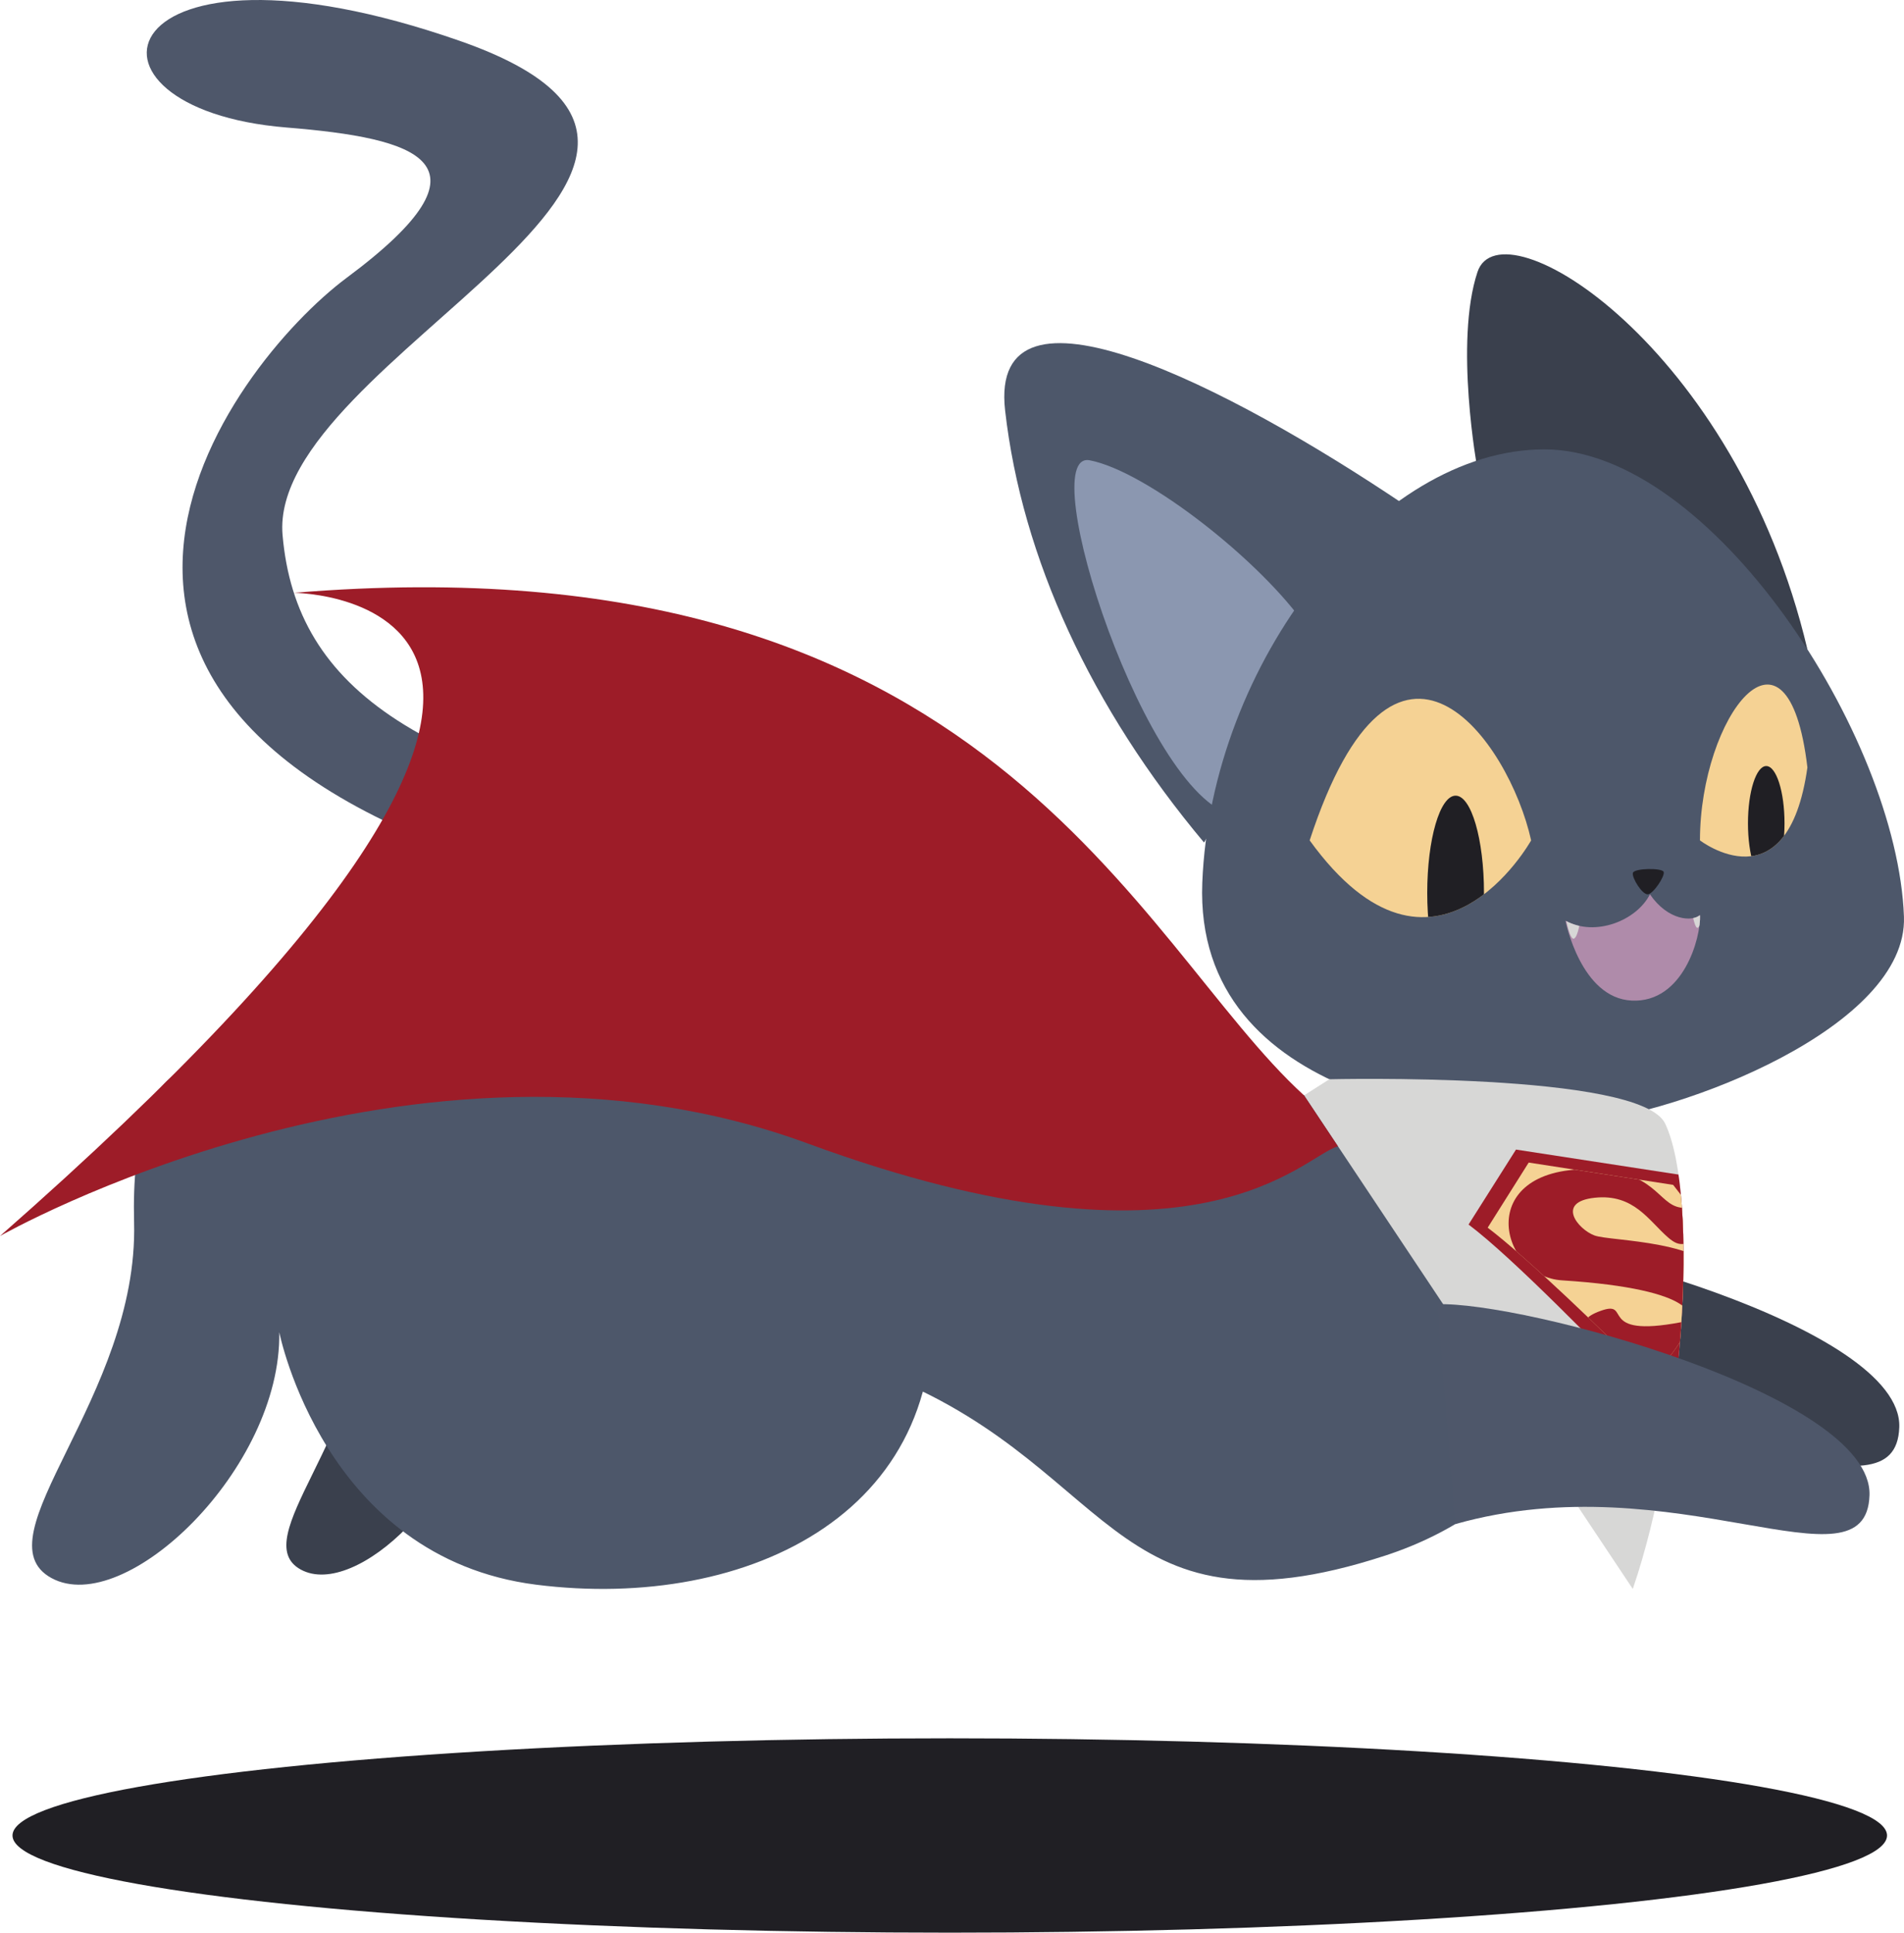 <?xml version="1.0" encoding="utf-8"?>
<!-- Generator: Adobe Illustrator 16.0.0, SVG Export Plug-In . SVG Version: 6.00 Build 0)  -->
<!DOCTYPE svg PUBLIC "-//W3C//DTD SVG 1.1//EN" "http://www.w3.org/Graphics/SVG/1.1/DTD/svg11.dtd">
<svg version="1.1" id="Layer_1" xmlns="http://www.w3.org/2000/svg" xmlns:xlink="http://www.w3.org/1999/xlink" x="0px" y="0px"
	 width="852.404px" height="864.867px" viewBox="0 0 852.404 864.867" enable-background="new 0 0 852.404 864.867"
	 xml:space="preserve">
<path fill="#3A404D" d="M809.161,290.582C776.962,154.678,671.967,90.182,661.468,121.68s0,88.495,0,88.495"/>
<path fill="#4D576A" d="M628.47,225.674c-77.996-52.497-185.991-107.993-178.491-41.997s38.628,133.235,89.061,193.361"/>
<path fill="#8B97B0" d="M554.258,365.194c-40.421-3.994-92.105-164.213-66.366-159.208c25.74,4.992,77.176,45.613,96.919,74.487"/>
<g>
	<g>
		<path id="SVGID_10_" fill="#4D576A" d="M852.381,410.213c1.791,49.427-100.129,88.321-145.283,92.023
			c-45.155,3.702-172.77-8.611-168.843-107.261c3.926-98.65,78.532-193.879,153.136-193.879
			C765.995,201.097,849.447,329.267,852.381,410.213z"/>
	</g>
	<g>
		<defs>
			<path id="SVGID_1_" d="M852.381,410.213c1.791,49.427-100.129,88.321-145.283,92.023c-45.155,3.702-172.77-8.611-168.843-107.261
				c3.926-98.65,78.532-193.879,153.136-193.879C765.995,201.097,849.447,329.267,852.381,410.213z"/>
		</defs>
		<clipPath id="SVGID_3_">
			<use xlink:href="#SVGID_1_"  overflow="visible"/>
		</clipPath>
	</g>
</g>
<g>
	<g>
		<path id="SVGID_8_" fill="#F5D294" d="M586.328,376.074c38.284-117.061,89.33-44.419,99.146,0
			C685.475,376.074,642.282,453.378,586.328,376.074z"/>
	</g>
	<g>
		<defs>
			<path id="SVGID_5_" d="M586.328,376.074c38.284-117.061,89.33-44.419,99.146,0C685.475,376.074,642.282,453.378,586.328,376.074z
				"/>
		</defs>
		<clipPath id="SVGID_6_">
			<use xlink:href="#SVGID_5_"  overflow="visible"/>
		</clipPath>
		<path clip-path="url(#SVGID_6_)" fill="#201F24" d="M651.663,356.06c-7.013,0-12.702,19.479-12.702,43.5
			c0,24.022,5.689,43.494,12.702,43.494s12.702-19.472,12.702-43.494S658.676,356.06,651.663,356.06z"/>
	</g>
</g>
<g>
	<g>
		<path id="SVGID_2_" fill="#F5D294" d="M809.161,343.433c-8.835-74.604-48.101-22.576-48.101,32.641
			C761.061,376.074,800.326,406.259,809.161,343.433z"/>
	</g>
	<g>
		<defs>
			<path id="SVGID_7_" d="M809.161,343.433c-8.835-74.604-48.101-22.576-48.101,32.641
				C761.061,376.074,800.326,406.259,809.161,343.433z"/>
		</defs>
		<clipPath id="SVGID_9_">
			<use xlink:href="#SVGID_7_"  overflow="visible"/>
		</clipPath>
		<ellipse clip-path="url(#SVGID_9_)" fill="#201F24" cx="790.729" cy="368.439" rx="8.18" ry="25.632"/>
	</g>
</g>
<path fill="#3A404D" d="M664.825,651.559c98.471-27.897,183.967,32.099,185.467-12.898s-155.991-86.995-193.49-85.495"/>
<path fill="#3A404D" d="M210.873,620.224c0.747,45.568-51.544,95.617-76.196,82.172c-24.65-13.447,29.135-60.51,27.641-118.775"/>
<path fill="#4D576A" d="M416.03,569.175c14,107-81,152-176,139.978s-115-112.978-115-112.978c1,61-69,128-102,110s39-81,37-159
	s32-83,61-49c-2-58,91-142,191-130s233,146,290.895,118.253l130.057,11.303c0,0,13.049,157.444-112.951,198.444s-120-44-232-84"/>
<g>
	<defs>
		<path id="SVGID_11_" d="M595.147,482.967c0,0,139.283-3.408,150.32,19.831c15.593,32.833,8.084,142.719-14.486,208.25
			L583.811,490.186L595.147,482.967z"/>
	</defs>
	<use xlink:href="#SVGID_11_"  overflow="visible" fill="#D7D7D6"/>
	<clipPath id="SVGID_12_">
		<use xlink:href="#SVGID_11_"  overflow="visible"/>
	</clipPath>
	<g clip-path="url(#SVGID_12_)">
		<path fill="#9D1C28" d="M678.696,514.436l74.8,11.501l23.339,29.911c0,0-14.683,54.524-39.784,68.463
			c-20.388-20.771-59.525-61.252-79.59-76.331L678.696,514.436z"/>
		<g>
			<defs>
				<path id="SVGID_13_" d="M684.382,520.247l64.668,9.987l20.174,25.988c0,0-10,47.394-31.698,59.498
					c-17.625-18.044-54.158-53.234-71.508-66.334L684.382,520.247z"/>
			</defs>
			<use xlink:href="#SVGID_13_"  overflow="visible" fill="#F5D294"/>
			<clipPath id="SVGID_14_">
				<use xlink:href="#SVGID_13_"  overflow="visible"/>
			</clipPath>
			<path clip-path="url(#SVGID_14_)" fill="#9D1C28" d="M764.412,554.013c-10.001,2.055-11.584,4.973-17.544-0.166
				c-8.703-7.505-15.335-19.715-32.9-17.857c-17.563,1.861-7.556,14.101-0.159,16.871c7.398,2.77,51.211,1.831,58.148,20.791
				c6.94,18.963-5.617,34.938-16.722,35.212c-9.57,0.235-21.328-4.288-31.08-7.992c-10.032-3.811-22.185-8.98-7.625-14.243
				c14.559-5.263-2.432,12.386,36.057,5.064c6.76-1.287,8.912-14.763-53.139-18.723c-28.328-1.615-39.854-50.16,12.033-49.771
				c29.601,0.224,30.539,15.691,40.912,17.202C762.771,541.91,771.243,552.607,764.412,554.013z"/>
		</g>
	</g>
</g>
<path fill="#4E576A" d="M651.494,682.052c98.471-27.897,183.967,32.099,185.467-12.898s-155.991-86.995-193.49-85.495"/>
<path fill="#4E576A" d="M337.663,372.423c-149.971-25.019-205.147-63.791-211.159-132.96
	c-6.919-79.6,236.354-166.458,79.185-221.221C48.52-36.52,25.124,48.664,128.298,57.061c58.199,4.737,96.587,15.432,27.001,67.188
	c-52.737,39.225-172.765,196.76,89.983,269.946"/>
<path fill="#9D1C28" d="M583.811,490.186c-75.336-68.521-140.683-250.765-452.242-224.89c0,0,195.419,0.812-131.568,287.83
	c0,0,185.987-105.963,361.479-41.466s221.702,5.596,237.526,1.328"/>
<path fill="#201F24" d="M744.812,390.187c-0.624-1.875-13.292-1.721-13.793,0.471c-0.501,2.188,4.257,9.855,6.759,9.545
	C740.277,399.882,745.441,392.066,744.812,390.187z"/>
<g>
	<g>
		<path id="SVGID_4_" fill="#AF8BAA" d="M730.584,447.768c-22.94-1.043-29.737-35.762-29.737-35.762
			c13.298,7.342,31.812,0,37.817-11.795c8.078,11.795,19.031,12.356,22.438,9.223C761.511,419.721,753.523,448.811,730.584,447.768z
			"/>
	</g>
	<g>
		<defs>
			<path id="SVGID_15_" d="M730.584,447.768c-22.94-1.043-29.737-35.762-29.737-35.762c13.298,7.342,31.812,0,37.817-11.795
				c8.078,11.795,19.031,12.356,22.438,9.223C761.511,419.721,753.523,448.811,730.584,447.768z"/>
		</defs>
		<clipPath id="SVGID_16_">
			<use xlink:href="#SVGID_15_"  overflow="visible"/>
		</clipPath>
		<path clip-path="url(#SVGID_16_)" fill="#D7D7D6" d="M757.764,409.681c0,0,1.128,6.027,2.303,5.503
			c1.178-0.524,1.805-5.44,1.805-5.44"/>
	</g>
	<g>
		<defs>
			<path id="SVGID_17_" d="M730.584,447.768c-22.94-1.043-29.737-35.762-29.737-35.762c13.298,7.342,31.812,0,37.817-11.795
				c8.078,11.795,19.031,12.356,22.438,9.223C761.511,419.721,753.523,448.811,730.584,447.768z"/>
		</defs>
		<clipPath id="SVGID_18_">
			<use xlink:href="#SVGID_17_"  overflow="visible"/>
		</clipPath>
		<path clip-path="url(#SVGID_18_)" fill="#D7D7D6" d="M701.068,411.385c0,0,1.77,9.458,3.613,8.635
			c1.85-0.821,2.833-8.538,2.833-8.538"/>
	</g>
</g>
<ellipse fill="#201F24" cx="425.202" cy="821.382" rx="419.604" ry="43.484"/>
</svg>
